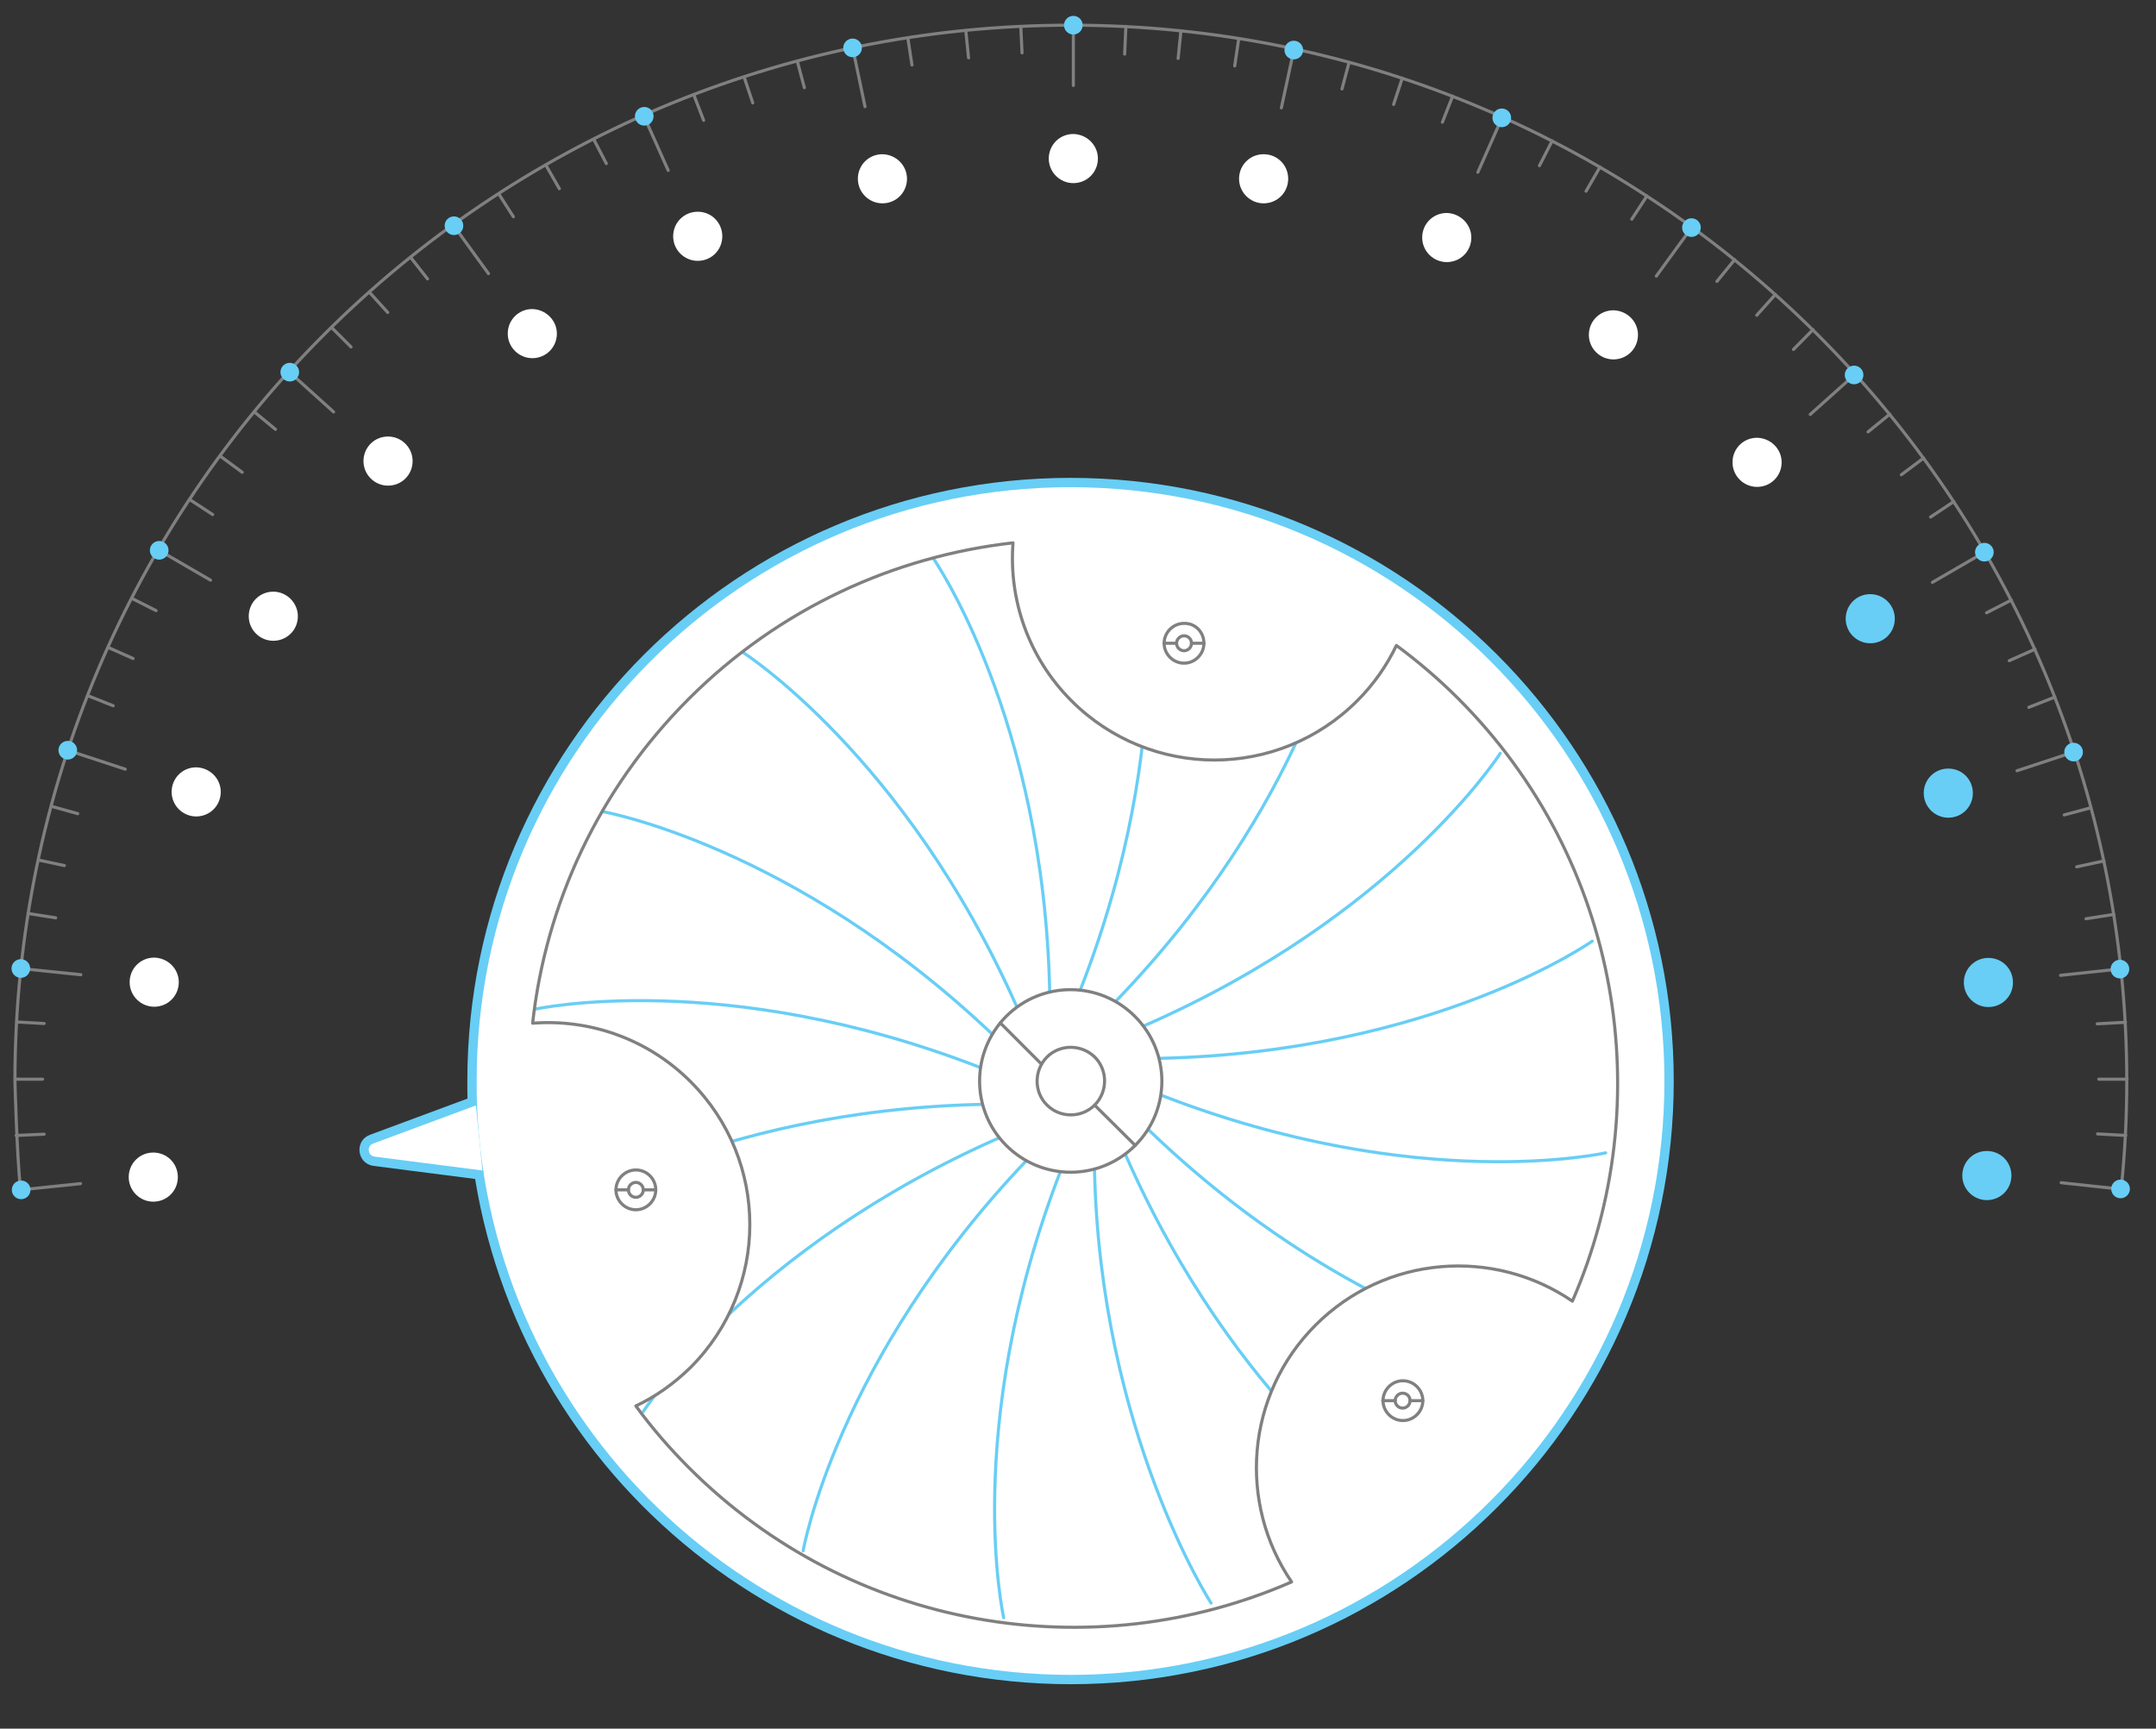 <svg version="1.1" id="Layer_1" xmlns="http://www.w3.org/2000/svg" x="0" y="0" viewBox="0 0 693.4 556" xml:space="preserve">
  <rect x="0" y="0" width="693.4" height="556" fill="#333333" stroke="none"/>
  <style>
    .perf0{fill:#fff}.perf1,.perf2{fill:none;stroke:#68cef5;stroke-linecap:round;stroke-linejoin:round;stroke-miterlimit:10}.perf2{stroke:gray}.perf3{fill:#68cef5}.perf4{fill:#fff;stroke:gray;stroke-linecap:round;stroke-linejoin:round;stroke-miterlimit:10}
  </style>
  <circle class="perf0" cx="344.4" cy="347.6" r="184.2"/>
  <path class="perf0" d="M57.2 378.6c0 4.4-3.5 7.9-7.9 7.9-4.3 0-7.9-3.5-7.9-7.9s3.5-7.9 7.9-7.9 7.9 3.5 7.9 7.9z"/>
  <g>
    <path class="perf0" d="M57.5 315.9c0 4.4-3.5 7.9-7.9 7.9-4.3 0-7.9-3.5-7.9-7.9s3.5-7.9 7.9-7.9c4.4.1 7.9 3.6 7.9 7.9z"/>
    <animate accumulate="none" additive="replace" attributeName="stroke" calcMode="linear" dur="1s" fill="freeze" restart="always" stroke="gray" values="#808080;#ee5486;#ee5486;#808080"/>
  </g>
  <g>
    <path class="perf0" d="M71 254.7c0 4.4-3.5 7.9-7.9 7.9-4.3 0-7.9-3.5-7.9-7.9s3.5-7.9 7.9-7.9c4.4.1 7.9 3.6 7.9 7.9z"/>
    <animate accumulate="none" additive="replace" attributeName="stroke" calcMode="linear" dur="1s" fill="freeze" restart="always" stroke="gray" values="#808080;#ee5486;#ee5486;#808080"/>
  </g>
  <g>
    <path class="perf0" d="M95.8 198.2c0 4.4-3.5 7.9-7.9 7.9-4.3 0-7.9-3.5-7.9-7.9s3.5-7.9 7.9-7.9c4.3 0 7.9 3.6 7.9 7.9z"/>
    <animate accumulate="none" additive="replace" attributeName="stroke" calcMode="linear" dur="1s" fill="freeze" restart="always" stroke="gray" values="#808080;#ee5486;#ee5486;#808080"/>
  </g>
  <g>
    <path class="perf0" d="M132.7 148.3c0 4.4-3.5 7.9-7.9 7.9-4.3 0-7.9-3.5-7.9-7.9s3.5-7.9 7.9-7.9c4.3 0 7.9 3.5 7.9 7.9z"/>
    <animate accumulate="none" additive="replace" attributeName="stroke" calcMode="linear" dur="2s" fill="freeze" restart="always" stroke="gray" values="#808080;#ee5486;#ee5486;#808080"/>
  </g>
  <g>
    <path class="perf0" d="M179.1 107.3c0 4.4-3.5 7.9-7.9 7.9-4.3 0-7.9-3.5-7.9-7.9s3.5-7.9 7.9-7.9c4.3.1 7.9 3.6 7.9 7.9z"/>
    <animate accumulate="none" additive="replace" attributeName="stroke" calcMode="linear" dur="2s" fill="freeze" restart="always" stroke="gray" values="#808080;#ee5486;#ee5486;#808080"/>
  </g>
  <g>
    <path class="perf0" d="M232.3 76c0 4.4-3.5 7.9-7.9 7.9-4.3 0-7.9-3.5-7.9-7.9s3.5-7.9 7.9-7.9 7.9 3.5 7.9 7.9z"/>
    <animate accumulate="none" additive="replace" attributeName="stroke" calcMode="linear" dur="2s" fill="freeze" restart="always" stroke="gray" values="#808080;#ee5486;#ee5486;#808080"/>
  </g>
  <g>
    <path class="perf0" d="M291.7 57.5c0 4.4-3.5 7.9-7.9 7.9-4.3 0-7.9-3.5-7.9-7.9s3.5-7.9 7.9-7.9c4.4.1 7.9 3.6 7.9 7.9z"/>
    <animate accumulate="none" additive="replace" attributeName="stroke" calcMode="linear" dur="2s" fill="freeze" restart="always" stroke="gray" values="#808080;#ee5486;#ee5486;#808080"/>
  </g>
  <g>
    <path class="perf0" d="M353.1 51c0 4.4-3.5 7.9-7.9 7.9-4.3 0-7.9-3.5-7.9-7.9s3.5-7.9 7.9-7.9c4.4.1 7.9 3.6 7.9 7.9z"/>
    <animate accumulate="none" additive="replace" attributeName="stroke" calcMode="linear" dur="3s" fill="freeze" restart="always" stroke="gray" values="#808080;#ee5486;#ee5486;#808080"/>
  </g>
  <g>
    <path class="perf0" d="M414.3 57.5c0 4.4-3.5 7.9-7.9 7.9-4.3 0-7.9-3.5-7.9-7.9s3.5-7.9 7.9-7.9 7.9 3.5 7.9 7.9z"/>
    <animate accumulate="none" additive="replace" attributeName="stroke" calcMode="linear" dur="3s" fill="freeze" restart="always" stroke="gray" values="#808080;#ee5486;#ee5486;#808080"/>
  </g>
  <g>
    <path class="perf0" d="M473.2 76.4c0 4.4-3.5 7.9-7.9 7.9-4.3 0-7.9-3.5-7.9-7.9s3.5-7.9 7.9-7.9c4.3.1 7.9 3.6 7.9 7.9z"/>
    <animate accumulate="none" additive="replace" attributeName="stroke" calcMode="linear" dur="3s" fill="freeze" restart="always" stroke="gray" values="#808080;#ee5486;#ee5486;#808080"/>
  </g>
  <g>
    <path class="perf0" d="M526.8 107.7c0 4.4-3.5 7.9-7.9 7.9-4.3 0-7.9-3.5-7.9-7.9s3.5-7.9 7.9-7.9c4.4.1 7.9 3.6 7.9 7.9z"/>
    <animate accumulate="none" additive="replace" attributeName="stroke" calcMode="linear" dur="3s" fill="freeze" restart="always" stroke="gray" values="#808080;#ee5486;#ee5486;#808080"/>
  </g>
  <g>
    <path class="perf0" d="M573 148.7c0 4.4-3.5 7.9-7.9 7.9-4.3 0-7.9-3.5-7.9-7.9s3.5-7.9 7.9-7.9c4.4.1 7.9 3.6 7.9 7.9z"/>
    <animate accumulate="none" additive="replace" attributeName="stroke" calcMode="linear" dur="3s" fill="freeze" restart="always" stroke="gray" values="#808080;#ee5486;#ee5486;#808080"/>
  </g>
  <path id="svg-ico" class="perf3" d="M609.4 199c0 4.4-3.5 7.9-7.9 7.9-4.3 0-7.9-3.5-7.9-7.9s3.5-7.9 7.9-7.9c4.3 0 7.9 3.5 7.9 7.9zM634.5 255.1c0 4.4-3.5 7.9-7.9 7.9-4.3 0-7.9-3.5-7.9-7.9s3.5-7.9 7.9-7.9 7.9 3.5 7.9 7.9zM647.4 316c0 4.4-3.5 7.9-7.9 7.9-4.3 0-7.9-3.5-7.9-7.9s3.5-7.9 7.9-7.9 7.9 3.5 7.9 7.9zM646.9 378.1c0 4.4-3.5 7.9-7.9 7.9-4.3 0-7.9-3.5-7.9-7.9s3.5-7.9 7.9-7.9 7.9 3.5 7.9 7.9z"/>
  <g>
    <path id="svg-concept" class="perf1" d="M300.1 179.5s35.6 50.9 37.5 139.6M238.6 209.6s52.5 33.2 88.5 114.4M193.6 261s61.2 10.6 125.6 71.7M172 324.6s60.6-13.4 143.4 18.8M176.4 392.6s50.9-35.5 139.6-37.4M206.9 454s33.3-52.3 114.6-88.1M494 435.5s-60.9-10.7-124.8-72.3M516.4 370.8s-60.3 13.6-143.1-18.6M512.1 302.7s-50.6 35.7-139.3 37.7M482.5 242.3s-33.3 52.2-114.7 87.7M431.5 197.2s-11 61-72.7 124.9M366.6 175.2s13.2 60.7-19.2 143.3M258.3 498.8s10.6-61.2 71.8-125.5M322.8 520.3s-13.7-60.6 18.2-143.4M389.5 515.6S353.8 460.5 352 376M449.9 485.9s-52.3-33.4-88-114.7"/>
    <animateTransform accumulate="none" additive="replace" attributeName="transform" begin="0s" calcMode="linear" dur="2s" fill="remove" from="0 343 350" repeatCount="indefinite" restart="always" to="360 347 345" type="rotate"/>
  </g>
  <path class="perf2" d="M345.2 8.1v19.4M6.6 311.5l19.4 2M6.6 382.7l19.3-2M21.7 241.3l18.6 6.1M51 176.9l16.7 9.7M93 119.6l14.3 12.9M145.8 72.4L157.1 88M207 37.1l7.9 17.7M274.2 15.2l4 19.1M6.6 382.7c-1.2-11.5-1.8-35-1.8-35C4.8 160.1 156.9 8.1 344.4 8.1S684 160.2 684 347.7c0 11.7-.6 23.3-1.8 34.7M5.2 365.2l9-.4M4.8 347.1h8.9M5.3 328.7l8.9.5M9 293.8l8.9 1.4M12.3 276.6l8.4 1.8M16.4 259.3l8.6 2.4M28.1 223.7l8.3 3.3M34.7 208.2l8.1 3.6M42.3 192.4l7.9 4M60.9 160.6l7.5 4.9M70.7 146.6l7.2 5.3M81.7 132.4l6.9 5.7M106.6 105.3l6.3 6.3M118.9 94.1l5.8 6.4M132 82.7l5.5 7M160.5 62.5l4.6 7.2M175.5 53l4.4 7.7M190.9 44.7l4.1 7.9M223.1 30.4l3.2 8.3M239.3 24.7l2.8 8.4M256.4 19.6l2.3 8.6M292 12.4l1.3 8.5M310.6 9.7l.9 8.9M328.3 8.5l.4 8.5M682.2 311.6l-19.5 2.1M682.3 382.5l-19.4-2.1M667.2 241.8l-18.5 6.1M638.4 177.5l-16.9 9.8M596.7 120.3l-14.5 13M544.2 73l-11.5 15.8M483.2 37.6l-7.9 17.8M416.2 15.7l-4.1 19M683.7 365.2l-9.1-.5M684.1 347.1H675M683.6 328.8l-9.1.5M679.9 294.1l-9 1.4M676.7 276.9l-8.8 1.9M672.5 259.8l-8.6 2.3M660.9 224.2l-8.4 3.3M654.5 208.8l-8.3 3.7M646.9 193l-8 4.1M628.4 161.3l-7.5 5M618.7 147.3l-7.2 5.4M607.8 133.2l-7 5.7M583.1 106l-6.3 6.4M571 94.7l-6 6.7M557.9 83.5l-5.7 7M529.7 63l-4.9 7.5M514.6 53.7l-4.5 7.8M499.2 45.3l-4.1 8M467.2 30.9l-3.3 8.4M451 25.1l-2.8 8.5M433.9 20l-2.3 8.6M398.4 12.4l-1.3 8.8M379.8 9.9l-.9 8.9M362.1 8.5l-.4 8.9"/>
  <circle id="svg-ico" class="perf3" cx="6.8" cy="382.7" r="3"/>
  <circle id="svg-ico" class="perf3" cx="6.7" cy="311.5" r="3"/>
  <circle id="svg-ico" class="perf3" cx="21.8" cy="241.3" r="3"/>
  <circle id="svg-ico" class="perf3" cx="51.2" cy="177" r="3"/>
  <circle id="svg-ico" class="perf3" cx="93.2" cy="119.7" r="3"/>
  <circle id="svg-ico" class="perf3" cx="146" cy="72.6" r="3"/>
  <circle id="svg-ico" class="perf3" cx="207.2" cy="37.4" r="3"/>
  <circle id="svg-ico" class="perf3" cx="274.2" cy="15.4" r="3"/>
  <circle id="svg-ico" class="perf3" cx="345.2" cy="8.1" r="3"/>
  <circle id="svg-ico" class="perf3" cx="416.1" cy="16.1" r="3"/>
  <circle id="svg-ico" class="perf3" cx="483" cy="37.9" r="3"/>
  <circle id="svg-ico" class="perf3" cx="544" cy="73.2" r="3"/>
  <circle id="svg-ico" class="perf3" cx="596.3" cy="120.6" r="3"/>
  <circle id="svg-ico" class="perf3" cx="638.2" cy="177.6" r="3"/>
  <circle id="svg-ico" class="perf3" cx="666.9" cy="241.9" r="3"/>
  <circle id="svg-ico" class="perf3" cx="681.8" cy="311.7" r="3"/>
  <circle id="svg-ico" class="perf3" cx="682" cy="382.4" r="3"/>
  <g>
    <path class="perf4" d="M480.4 483.7c75.2-75.2 75.2-197.1 0-272.2-75.2-75.2-197.1-75.2-272.2 0s-75.2 197.1 0 272.2c75.1 75.2 197 75.2 272.2 0zm-258.3-43.9c25.4-25.4 25.4-66.5 0-91.9-13.9-13.9-32.6-20.2-50.8-18.8 4.2-38.1 21-75.1 50.2-104.3s66.2-45.9 104.3-50.2c-1.4 18.2 4.9 36.9 18.8 50.8 25.4 25.4 66.5 25.4 91.9 0 5.3-5.3 9.5-11.3 12.6-17.8 6.9 5.1 13.6 10.8 19.9 17.1 52.4 52.4 64.6 129.8 36.7 193.8-25.3-17.3-60.1-14.8-82.6 7.7s-25 57.3-7.7 82.6c-64 28-141.4 15.7-193.8-36.7-6.3-6.3-12-12.9-17.1-19.9 6.2-2.9 12.2-7.1 17.6-12.4z"/>
    <path class="perf4" d="M457.6 450.5c0 3.5-2.9 6.4-6.4 6.4s-6.4-2.9-6.4-6.4 2.9-6.4 6.4-6.4 6.4 2.9 6.4 6.4z"/>
    <path class="perf4" d="M453.5 450.5c0 1.3-1.1 2.4-2.4 2.4s-2.4-1.1-2.4-2.4 1.1-2.4 2.4-2.4c1.4 0 2.4 1.1 2.4 2.4z"/>
    <path class="perf2" d="M457.6 450.5h-4.1M448.7 450.5h-4"/>
    <path class="perf4" d="M387.2 206.9c0 3.5-2.9 6.4-6.4 6.4s-6.4-2.9-6.4-6.4 2.9-6.4 6.4-6.4c3.6-.1 6.4 2.8 6.4 6.4z"/>
    <path class="perf4" d="M383.2 206.9c0 1.3-1.1 2.4-2.4 2.4s-2.4-1.1-2.4-2.4c0-1.3 1.1-2.4 2.4-2.4s2.4 1 2.4 2.4z"/>
    <path class="perf2" d="M387.2 206.9h-4M378.4 206.9h-4"/>
    <path class="perf4" d="M210.9 382.7c0 3.5-2.9 6.4-6.4 6.4s-6.4-2.9-6.4-6.4 2.9-6.4 6.4-6.4c3.6 0 6.4 2.9 6.4 6.4z"/>
    <path class="perf4" d="M206.9 382.7c0 1.3-1.1 2.4-2.4 2.4-1.3 0-2.4-1.1-2.4-2.4s1.1-2.4 2.4-2.4c1.3 0 2.4 1.1 2.4 2.4z"/>
    <path class="perf2" d="M210.9 382.7h-4M202.1 382.7h-4"/>
    <path id="svg-concept" d="M151.9 355.3c-.1-2.5-.1-5.1-.1-7.6 0-106.3 86.2-192.5 192.5-192.5s192.5 86.2 192.5 192.5-86.2 192.5-192.5 192.5c-103.8-.1-188.4-82.2-192.4-184.9" fill="none" stroke="#68cef5" stroke-width="3" stroke-linecap="round" stroke-linejoin="round" stroke-miterlimit="10"/>
    <path class="perf4" d="M365.1 368.4c-11.5 11.5-30 11.5-41.5 0-11.4-11.4-11.4-30 0-41.5 11.5-11.5 30-11.4 41.4 0 11.5 11.5 11.6 30 .1 41.5z"/>
    <path class="perf2" d="M352.1 355.4c-4.2 4.2-11.1 4.3-15.4 0-4.2-4.2-4.2-11.1 0-15.4 4.2-4.2 11.1-4.2 15.4 0 4.2 4.2 4.2 11.1 0 15.4zM365.1 368.4l-13.1-13M334.7 342l-13-13"/>
  </g>
  <g>
    <path id="svg-concept" d="M155.3 378l-35-4.5c-3.8-.5-4.4-5.8-.8-7.1l33.4-12.4" fill="#fff" stroke="#68cef5" stroke-width="3" stroke-linejoin="round" stroke-miterlimit="10"/>
    <animateTransform accumulate="none" additive="replace" attributeName="transform" calcMode="linear" dur="2s" fill="freeze" from="0 346 348" restart="always" to="192 344 349" type="rotate"/>
  </g>
</svg>
